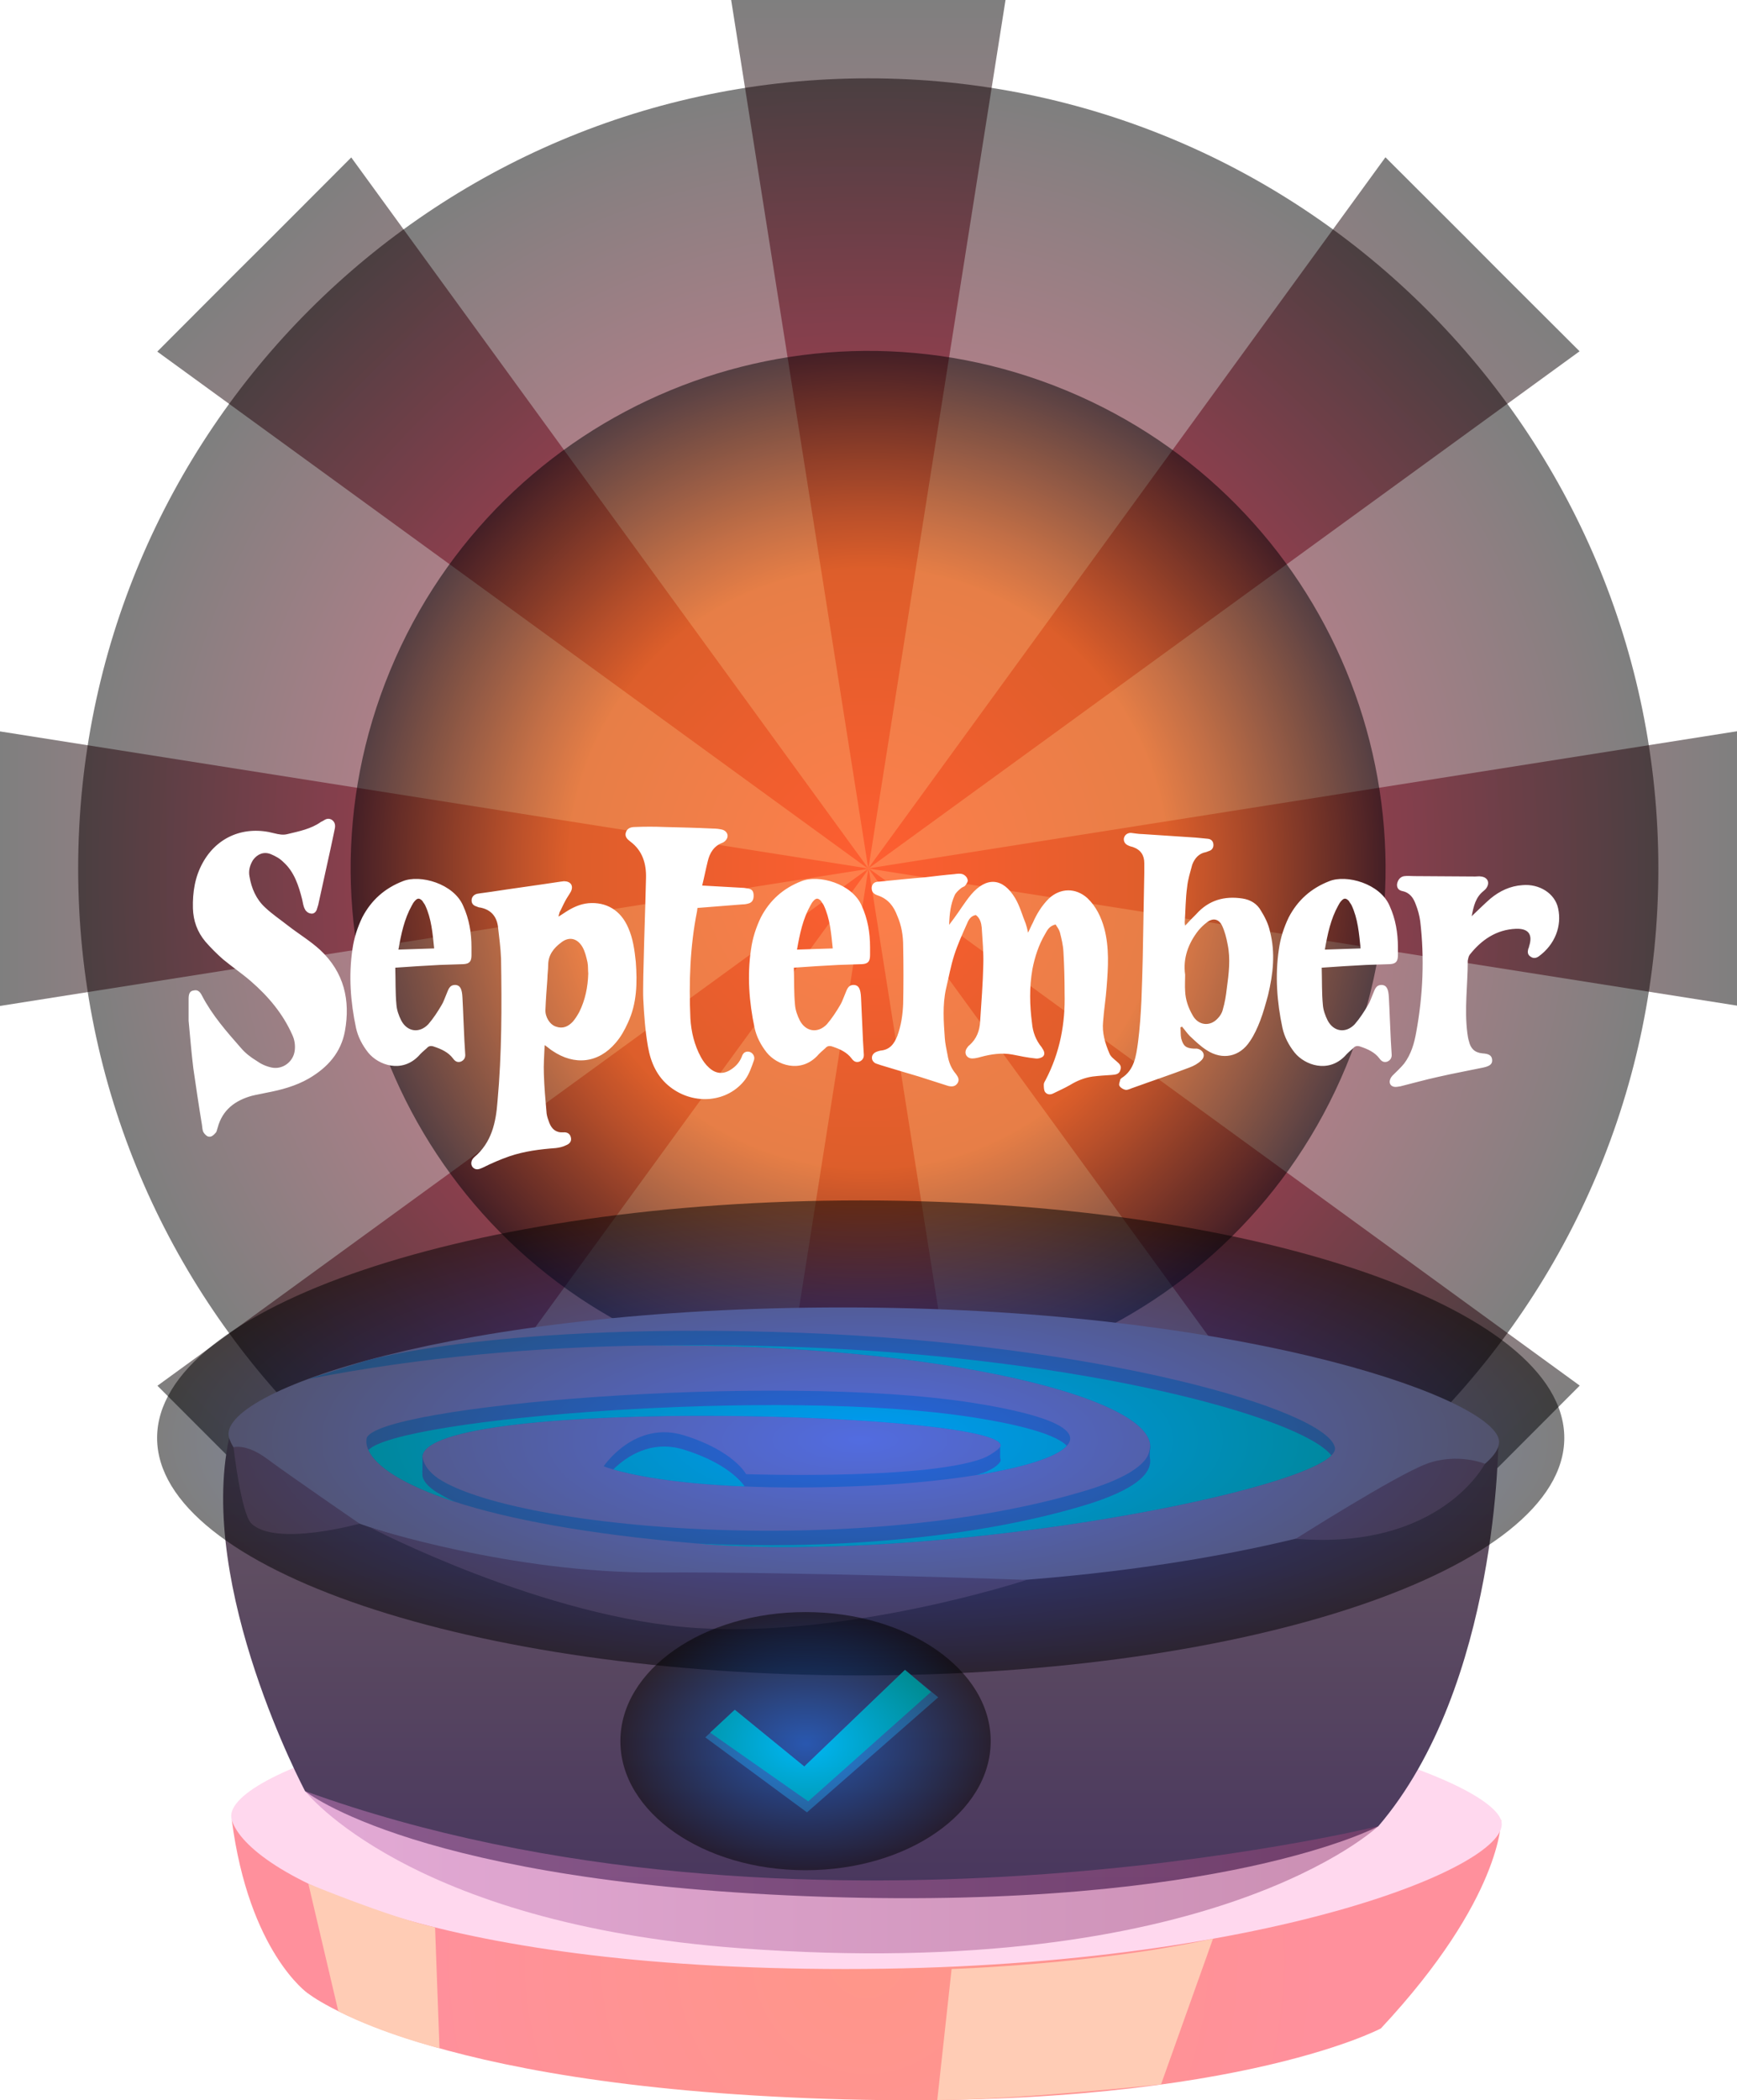 <svg width="283" height="342" viewBox="0 0 283 342" fill="none" xmlns="http://www.w3.org/2000/svg">
<g clip-path="url(#clip0_6238_9959)">
<path style="mix-blend-mode:screen" opacity="0.5" d="M141.462 270.116C212.556 270.116 270.189 212.504 270.189 141.436C270.189 70.368 212.556 12.756 141.462 12.756C70.368 12.756 12.734 70.368 12.734 141.436C12.734 212.504 70.368 270.116 141.462 270.116Z" fill="url(#paint0_radial_6238_9959)"/>
<path style="mix-blend-mode:screen" opacity="0.5" fill-rule="evenodd" clip-rule="evenodd" d="M163.823 0H145.209H137.738H119.125L141.461 141.435L141.487 140.511V141.435L163.823 0Z" fill="url(#paint1_linear_6238_9959)"/>
<path style="mix-blend-mode:screen" opacity="0.5" fill-rule="evenodd" clip-rule="evenodd" d="M57.227 25.639L44.082 38.804L38.768 44.091L25.623 57.257L141.462 141.486L140.82 140.819L141.488 141.435L57.227 25.639Z" fill="url(#paint2_linear_6238_9959)"/>
<path style="mix-blend-mode:screen" opacity="0.5" fill-rule="evenodd" clip-rule="evenodd" d="M0 119.107V137.74V145.208V163.814L141.487 141.487L140.563 141.461L141.487 141.435L0 119.107Z" fill="url(#paint3_linear_6238_9959)"/>
<path style="mix-blend-mode:screen" opacity="0.5" fill-rule="evenodd" clip-rule="evenodd" d="M25.648 225.665L38.819 238.831L44.108 244.143L57.278 257.283L141.539 141.487L140.872 142.128L141.488 141.436L25.648 225.665Z" fill="url(#paint4_linear_6238_9959)"/>
<path style="mix-blend-mode:screen" opacity="0.5" fill-rule="evenodd" clip-rule="evenodd" d="M119.15 282.896H137.789H145.26H163.874L141.538 141.436L141.512 142.385L141.486 141.436L119.15 282.896Z" fill="url(#paint5_linear_6238_9959)"/>
<path style="mix-blend-mode:screen" opacity="0.5" fill-rule="evenodd" clip-rule="evenodd" d="M225.747 257.258L238.918 244.092L244.232 238.805L257.377 225.64L141.538 141.41L142.18 142.077L141.486 141.436L225.747 257.258Z" fill="url(#paint6_linear_6238_9959)"/>
<path style="mix-blend-mode:screen" opacity="0.5" fill-rule="evenodd" clip-rule="evenodd" d="M282.999 163.763V145.157V137.689V119.082L141.486 141.41L142.436 141.435H141.486L282.999 163.763Z" fill="url(#paint7_linear_6238_9959)"/>
<path style="mix-blend-mode:screen" opacity="0.5" fill-rule="evenodd" clip-rule="evenodd" d="M257.352 57.206L244.181 44.066L238.892 38.753L225.722 25.613L141.461 141.41L142.128 140.768L141.487 141.435L257.352 57.206Z" fill="url(#paint8_linear_6238_9959)"/>
<path style="mix-blend-mode:screen" opacity="0.5" d="M219.308 173.662C237.122 130.671 216.7 81.385 173.693 63.577C130.686 45.77 81.382 66.185 63.568 109.176C45.754 152.167 66.176 201.453 109.183 219.261C152.19 237.068 201.495 216.653 219.308 173.662Z" fill="url(#paint9_radial_6238_9959)"/>
<path fill-rule="evenodd" clip-rule="evenodd" d="M50.14 324.601C50.14 324.601 40.564 317.903 37.766 296.396H244.566C244.566 296.396 244.823 309.075 224.977 330.324C224.977 330.324 199.458 343.901 134.812 341.796C68.6 339.641 50.166 324.601 50.166 324.601H50.14Z" fill="url(#paint10_radial_6238_9959)"/>
<path fill-rule="evenodd" clip-rule="evenodd" d="M37.764 296.396C35.428 288.902 74.863 275.146 137.737 275.146C200.612 275.146 241.998 289.159 244.565 296.396C247.133 303.634 205.644 320.649 137.737 320.649C69.831 320.649 40.486 305.071 37.764 296.396Z" fill="#FFD8EE"/>
<path fill-rule="evenodd" clip-rule="evenodd" d="M49.703 291.673C49.703 291.673 32.091 258.592 37.328 234.186H244.129C244.129 234.186 244.232 274.453 224.54 297.422C224.54 297.422 199.021 310.998 134.375 308.894C68.162 306.738 49.729 291.699 49.729 291.699L49.703 291.673Z" fill="url(#paint11_linear_6238_9959)"/>
<path fill-rule="evenodd" clip-rule="evenodd" d="M37.329 234.16C34.993 226.666 74.427 212.91 137.302 212.91C200.176 212.91 241.562 226.923 244.13 234.16C246.697 241.397 205.208 258.413 137.302 258.413C69.395 258.413 40.05 242.835 37.329 234.16Z" fill="#A4A0C2"/>
<path fill-rule="evenodd" clip-rule="evenodd" d="M217.48 235.674C217.582 236.085 217.377 236.547 216.915 237.009C210.419 243.476 152.14 254.46 114.246 251.406C113.989 251.381 113.758 251.355 113.527 251.355C95.53 249.841 82.693 247.351 74.093 244.554C65.595 241.782 61.205 238.754 60.023 236.136C59.715 235.494 59.638 234.879 59.715 234.314C60.486 228.95 126.107 223.407 158.43 228.437C171.96 230.567 175.965 233.108 173.809 235.443C172.166 237.291 166.697 238.985 159.072 240.217C153.27 241.141 146.184 241.808 138.585 242.064C131.884 242.295 126.159 242.27 121.332 242.064C109.214 241.577 102.667 240.088 99.92 239.293C98.842 238.985 98.354 238.779 98.354 238.779C98.354 238.779 103.386 231.234 111.473 233.749C119.561 236.264 121.563 240.063 121.563 240.063C121.563 240.063 154.631 241.192 161.819 236.701C162.333 236.393 162.718 236.059 162.949 235.674C166.415 230.002 69.061 227.179 68.804 237.291C68.804 237.753 68.907 238.189 69.189 238.626C74.426 248.044 136.325 254.871 176.582 242.834C182.897 240.961 186.261 238.882 187.159 236.752C190.908 228.026 152.834 218.633 105.877 219.121H105.26C87.571 219.352 68.675 220.969 50.268 224.562L59.715 221.559C59.715 221.559 81.692 215.22 130.395 217.042C179.123 218.864 215.965 229.54 217.48 235.674Z" fill="#4C95C7"/>
<path fill-rule="evenodd" clip-rule="evenodd" d="M121.332 242.064C109.214 241.576 102.667 240.088 99.92 239.292C101.999 237.239 106.056 234.39 111.473 236.084C118.122 238.163 120.664 241.089 121.332 242.064Z" fill="#00FFED"/>
<path fill-rule="evenodd" clip-rule="evenodd" d="M162.949 238.035C163.231 237.573 162.821 237.111 161.819 236.7C162.333 236.392 162.718 236.059 162.949 235.674C166.415 230.002 69.061 227.179 68.804 237.29C68.804 237.752 68.906 238.189 69.189 238.625C68.932 238.933 68.804 239.267 68.804 239.626C68.752 241.371 70.678 243.039 74.093 244.553C65.595 241.782 61.204 238.753 60.023 236.136C64.901 230.951 127.211 225.921 158.43 230.797C167.493 232.209 172.294 233.851 173.809 235.443C172.166 237.29 166.697 238.984 159.072 240.216C161.023 239.626 162.41 238.907 162.949 238.035Z" fill="#00FFED"/>
<path fill-rule="evenodd" clip-rule="evenodd" d="M216.915 237.009C210.42 243.477 152.141 254.461 114.247 251.407C113.99 251.381 113.759 251.355 113.528 251.355C133.887 252.331 157.635 250.842 176.582 245.17C185.208 242.578 188.341 239.653 187.16 236.753C190.908 228.027 152.834 218.634 105.877 219.121C113.143 218.993 121.307 219.044 130.395 219.378C176.531 221.097 211.986 230.773 216.915 237.009Z" fill="#00FFED"/>
<path style="mix-blend-mode:multiply" opacity="0.5" fill-rule="evenodd" clip-rule="evenodd" d="M49.703 291.674C49.703 291.674 66.494 313.257 120.562 317.261C197.66 322.984 224.54 297.397 224.54 297.397C224.54 297.397 129.805 320.649 49.703 291.674Z" fill="url(#paint12_linear_6238_9959)"/>
<path fill-rule="evenodd" clip-rule="evenodd" d="M60.332 248.736C60.332 248.736 83.207 256.205 107.058 256.076C130.909 255.948 167.263 257.282 167.263 257.282C167.263 257.282 138.842 266.65 113.81 265.136C88.778 263.622 60.358 248.762 60.358 248.762L60.332 248.736Z" fill="#8B6F8B"/>
<path fill-rule="evenodd" clip-rule="evenodd" d="M211.113 250.584C211.113 250.584 227.416 240.242 232.448 238.368C237.506 236.52 241.922 238.368 241.922 238.368C241.922 238.368 234.707 252.509 211.113 250.584Z" fill="#8B6F8B"/>
<path fill-rule="evenodd" clip-rule="evenodd" d="M38.022 235.675C38.022 235.675 40.101 235.033 43.49 237.548C46.853 240.063 58.586 248.122 58.586 248.122C58.586 248.122 45.005 251.92 40.974 248.122C39.279 246.505 38.047 235.675 38.047 235.675H38.022Z" fill="#8B6F8B"/>
<g style="mix-blend-mode:soft-light">
<path fill-rule="evenodd" clip-rule="evenodd" d="M152.705 341.975L155.042 320.648C155.042 320.648 178.841 319.879 197.634 315.695L189.162 339.435C189.162 339.435 164.823 342.001 152.68 341.975H152.705Z" fill="#FFCCB5"/>
</g>
<g style="mix-blend-mode:soft-light">
<path fill-rule="evenodd" clip-rule="evenodd" d="M55.12 327.526L50.242 306.764C50.242 306.764 63.361 312.204 70.884 313.873L71.603 333.557C71.603 333.557 62.566 331.324 55.12 327.526Z" fill="#FFCCB5"/>
</g>
<path fill-rule="evenodd" clip-rule="evenodd" d="M162.949 235.674V238.035C162.949 238.035 161.434 239.498 160.048 239.883L159.586 237.778C159.586 237.778 161.999 236.752 162.924 235.674H162.949Z" fill="#4C95C7"/>
<path fill-rule="evenodd" clip-rule="evenodd" d="M187.39 235.494L187.211 238.933L184.412 241.884V239.575C184.412 239.575 187.262 238.471 187.365 235.494H187.39Z" fill="#4C95C7"/>
<path fill-rule="evenodd" clip-rule="evenodd" d="M68.83 240.063V236.676C68.83 236.676 68.471 238.575 71.141 240.602L71.449 243.169C71.449 243.169 68.805 241.783 68.805 240.063H68.83Z" fill="#4C95C7"/>
<path style="mix-blend-mode:screen" opacity="0.5" d="M140.228 272.836C203.538 272.836 254.861 255.52 254.861 234.16C254.861 212.8 203.538 195.484 140.228 195.484C76.918 195.484 25.596 212.8 25.596 234.16C25.596 255.52 76.918 272.836 140.228 272.836Z" fill="url(#paint13_radial_6238_9959)"/>
<path fill-rule="evenodd" clip-rule="evenodd" d="M114.914 282.922L119.715 278.431L131.037 287.67L147.443 271.938L152.86 276.403L131.474 295.138L114.914 282.922Z" fill="#4C95C7"/>
<path fill-rule="evenodd" clip-rule="evenodd" d="M115.709 282.152L131.678 293.341L151.678 275.53L147.442 271.938L131.036 287.67L119.714 278.431L115.709 282.152Z" fill="#00FFED"/>
<path style="mix-blend-mode:screen" opacity="0.5" d="M131.243 304.557C147.903 304.557 161.409 295.147 161.409 283.538C161.409 271.93 147.903 262.52 131.243 262.52C114.582 262.52 101.076 271.93 101.076 283.538C101.076 295.147 114.582 304.557 131.243 304.557Z" fill="url(#paint14_radial_6238_9959)"/>
<g filter="url(#filter0_d_6238_9959)">
<path d="M31.497 169.968C31.177 167.408 30.985 164.848 30.729 162.224C30.729 161.072 30.729 159.856 30.729 158.64C30.729 157.744 30.985 157.36 31.561 157.296C32.265 157.104 32.649 157.616 32.905 158.128C34.569 161.328 36.937 164.016 39.241 166.64C39.945 167.472 40.841 168.176 41.801 168.752C42.505 169.264 43.337 169.648 44.233 169.84C46.025 170.224 47.753 168.944 48.009 167.152C48.137 166.256 48.009 165.36 47.625 164.528C46.089 161.072 43.721 158.256 40.841 155.76C39.433 154.544 37.833 153.456 36.361 152.24C35.337 151.344 34.377 150.384 33.481 149.36C32.137 147.76 31.497 145.968 31.433 143.92C31.369 141.296 31.753 138.8 33.033 136.496C35.401 132.208 39.881 130.416 44.681 131.696C45.449 131.888 46.153 132.016 46.857 131.824C48.713 131.376 50.697 130.992 52.297 129.84C52.425 129.776 52.553 129.712 52.681 129.648C53.129 129.328 53.577 129.2 54.089 129.52C54.601 129.904 54.665 130.416 54.537 130.992C54.281 132.144 54.089 133.232 53.833 134.32C53.193 137.328 52.489 140.336 51.849 143.344C51.785 143.6 51.657 143.92 51.593 144.176C51.401 144.624 51.017 144.88 50.569 144.752C50.185 144.688 49.801 144.368 49.673 144.048C49.417 143.6 49.353 143.024 49.225 142.448C48.649 140.208 47.945 137.968 46.153 136.368C45.577 135.792 44.873 135.408 44.105 135.088C42.953 134.64 41.929 135.088 41.225 136.048C40.713 136.88 40.457 137.776 40.649 138.736C40.969 140.656 41.737 142.448 43.209 143.792C44.361 144.88 45.705 145.776 46.921 146.736C48.649 148.08 50.569 149.232 52.169 150.704C56.073 154.352 57.097 158.896 56.201 163.888C55.561 167.408 53.385 169.84 50.313 171.632C48.201 172.848 45.833 173.488 43.465 173.936C42.633 174.128 41.801 174.256 41.033 174.448C38.281 175.216 36.233 176.752 35.465 179.632C35.337 179.952 35.337 180.336 35.081 180.528C34.825 180.848 34.441 181.168 34.057 181.104C33.737 181.104 33.353 180.72 33.161 180.4C32.969 180.08 32.969 179.632 32.905 179.184C32.393 176.112 31.945 173.04 31.497 169.968ZM75.472 143.536C76.432 145.648 76.816 147.888 76.816 150.256C76.816 150.704 76.816 151.152 76.816 151.536C76.816 152.56 76.496 152.944 75.536 153.008C74.256 153.072 72.976 153.072 71.632 153.136C69.328 153.264 66.96 153.392 64.4 153.584C64.464 155.696 64.4 157.68 64.592 159.664C64.656 160.496 64.976 161.392 65.36 162.16C66.32 164.016 68.304 164.336 69.776 162.8C70.608 161.84 71.312 160.752 71.952 159.664C72.272 159.152 72.464 158.512 72.72 157.936C73.04 157.232 73.168 156.336 74.256 156.4C74.96 156.464 75.28 157.04 75.344 158.448C75.472 160.752 75.536 163.12 75.664 165.488C75.728 166.192 75.728 166.896 75.792 167.6C75.856 168.176 75.664 168.624 75.088 168.88C74.512 169.072 74.128 168.816 73.808 168.368C73.04 167.344 71.888 166.832 70.736 166.448C70.224 166.256 69.84 166.32 69.52 166.704C69.072 167.088 68.56 167.536 68.176 167.984C65.424 170.8 61.648 169.456 59.984 167.408C59.024 166.192 58.32 164.848 58 163.376C57.104 159.152 56.784 154.864 57.424 150.576C57.68 148.72 58.256 146.992 59.024 145.392C60.496 142.576 62.672 140.656 65.616 139.504C68.432 138.352 73.936 139.888 75.472 143.536ZM64.912 150.64C66.896 150.576 68.752 150.512 70.736 150.448C70.48 147.952 70.288 145.584 69.264 143.408C69.136 143.152 68.944 142.96 68.816 142.704C68.368 142.256 68.048 142.192 67.6 142.704C67.408 142.896 67.216 143.216 67.088 143.472C65.872 145.648 65.36 148.08 64.912 150.64ZM103.585 152.624C103.841 156.016 103.777 159.408 102.305 162.544C101.793 163.696 101.153 164.848 100.321 165.808C97.505 169.136 93.601 169.584 89.953 167.088C89.633 166.896 89.313 166.576 88.737 166.192C88.673 167.856 88.545 169.392 88.609 170.864C88.673 173.04 88.865 175.152 89.057 177.328C89.121 177.84 89.313 178.352 89.505 178.864C89.889 179.824 90.529 180.464 91.745 180.4C92.385 180.336 92.897 180.592 93.025 181.296C93.153 181.936 92.705 182.32 92.193 182.512C91.681 182.768 91.105 182.896 90.529 182.96C87.969 183.152 85.409 183.472 82.977 184.304C81.505 184.816 80.033 185.456 78.625 186.16C78.049 186.416 77.537 186.608 77.025 186.096C76.641 185.648 76.705 184.944 77.281 184.432C80.097 182.064 80.801 178.8 81.057 175.344C81.761 167.6 81.761 159.856 81.633 152.112C81.569 150.32 81.313 148.592 81.121 146.8C80.865 145.136 79.905 144.112 78.241 143.792C77.985 143.792 77.793 143.664 77.601 143.6C77.153 143.472 76.833 143.152 76.833 142.64C76.833 142.064 77.217 141.68 77.729 141.552C78.433 141.424 79.201 141.36 79.969 141.232C83.745 140.656 87.585 140.144 91.361 139.568C91.553 139.568 91.745 139.504 91.873 139.504C92.961 139.504 93.473 140.208 93.025 141.168C92.705 141.744 92.321 142.256 92.065 142.768C91.745 143.344 91.489 143.984 91.169 144.56C91.105 144.752 91.105 144.88 90.977 145.264C91.553 144.944 91.873 144.688 92.193 144.496C93.281 143.792 94.497 143.216 95.841 143.088C98.785 142.832 101.153 144.24 102.369 147.12C103.137 148.848 103.393 150.768 103.585 152.624ZM94.369 160.816C95.329 158.896 95.777 156.784 95.841 154.544C95.777 153.904 95.841 153.328 95.713 152.688C95.521 151.856 95.329 150.96 94.881 150.192C94.049 148.784 92.705 148.464 91.425 149.488C90.209 150.384 89.313 151.536 89.313 153.136C89.313 153.904 89.185 154.672 89.185 155.376C89.057 157.104 88.929 158.768 88.865 160.432C88.801 161.584 89.569 162.864 90.593 163.184C91.681 163.568 92.577 163.184 93.345 162.352C93.729 161.904 94.049 161.392 94.369 160.816ZM122.082 167.28C122.594 167.408 123.042 167.984 122.85 168.624C122.466 169.712 122.082 170.864 121.442 171.76C118.626 175.536 113.122 176.048 109.218 173.04C107.042 171.376 106.018 169.008 105.57 166.448C105.122 163.888 104.93 161.264 104.802 158.64C104.674 155.952 105.186 142.832 105.25 138.992C105.314 136.624 104.674 134.512 102.69 133.04C102.178 132.656 101.73 132.208 101.986 131.504C102.242 130.8 102.882 130.672 103.522 130.672C105.058 130.608 106.658 130.608 108.194 130.672C110.818 130.736 113.506 130.8 116.13 130.928C116.706 130.928 117.218 130.992 117.73 131.12C118.626 131.44 118.818 132.336 118.114 132.976C117.986 133.104 117.858 133.168 117.73 133.232C116.322 133.744 115.618 134.896 115.298 136.304C114.978 137.584 114.722 138.928 114.402 140.208C116.706 140.336 118.946 140.464 121.25 140.592C121.506 140.656 121.762 140.656 122.018 140.72C122.594 140.848 122.786 141.232 122.786 141.872C122.786 142.448 122.594 142.896 122.082 143.088C121.698 143.216 121.314 143.28 120.93 143.28C118.498 143.472 116.066 143.664 113.634 143.856C113.634 143.984 113.57 144.176 113.57 144.368C112.418 150.128 112.226 155.952 112.482 161.84C112.61 164.016 113.122 166.192 114.21 168.176C114.53 168.752 114.978 169.392 115.49 169.84C116.642 170.928 117.922 170.992 119.202 170.096C119.97 169.584 120.546 168.88 120.866 168.048C121.058 167.472 121.442 167.152 122.082 167.28ZM140.41 143.536C141.37 145.648 141.754 147.888 141.754 150.256C141.754 150.704 141.754 151.152 141.754 151.536C141.754 152.56 141.434 152.944 140.474 153.008C139.194 153.072 137.914 153.072 136.57 153.136C134.266 153.264 131.898 153.392 129.338 153.584C129.402 155.696 129.338 157.68 129.53 159.664C129.594 160.496 129.914 161.392 130.298 162.16C131.258 164.016 133.242 164.336 134.714 162.8C135.546 161.84 136.25 160.752 136.89 159.664C137.21 159.152 137.402 158.512 137.658 157.936C137.978 157.232 138.106 156.336 139.194 156.4C139.898 156.464 140.218 157.04 140.282 158.448C140.41 160.752 140.474 163.12 140.602 165.488C140.666 166.192 140.666 166.896 140.73 167.6C140.794 168.176 140.602 168.624 140.026 168.88C139.45 169.072 139.066 168.816 138.746 168.368C137.978 167.344 136.826 166.832 135.674 166.448C135.162 166.256 134.778 166.32 134.458 166.704C134.01 167.088 133.498 167.536 133.114 167.984C130.362 170.8 126.586 169.456 124.922 167.408C123.962 166.192 123.258 164.848 122.938 163.376C122.042 159.152 121.722 154.864 122.362 150.576C122.618 148.72 123.194 146.992 123.962 145.392C125.434 142.576 127.61 140.656 130.554 139.504C133.37 138.352 138.874 139.888 140.41 143.536ZM129.85 150.64C131.834 150.576 133.69 150.512 135.674 150.448C135.418 147.952 135.226 145.584 134.202 143.408C134.074 143.152 133.882 142.96 133.754 142.704C133.306 142.256 132.986 142.192 132.538 142.704C132.346 142.896 132.154 143.216 132.026 143.472C130.81 145.648 130.298 148.08 129.85 150.64ZM181.899 168.816C182.347 169.2 182.795 169.584 182.539 170.224C182.347 170.992 181.707 170.992 181.067 171.056C180.043 171.12 179.019 171.184 177.995 171.312C176.651 171.504 175.435 172.016 174.283 172.72C173.387 173.232 172.491 173.616 171.595 174.064C171.083 174.32 170.571 174.256 170.251 173.808C170.059 173.488 170.059 172.976 170.059 172.592C170.059 172.336 170.251 172.08 170.379 171.824C172.683 167.408 173.579 162.672 173.451 157.744C173.451 155.44 173.387 153.2 173.259 150.96C173.195 149.872 172.939 148.848 172.683 147.824C172.555 147.376 172.235 146.928 171.979 146.544C170.955 146.8 170.635 147.44 170.251 148.144C169.227 149.872 168.587 151.856 168.203 153.84C167.691 156.784 167.755 159.664 168.139 162.608C168.267 164.08 168.779 165.424 169.739 166.576C169.739 166.64 169.803 166.64 169.803 166.704C170.123 167.152 170.315 167.664 169.931 168.048C169.611 168.304 169.099 168.432 168.715 168.368C167.435 168.24 166.219 167.984 164.939 167.728C163.211 167.408 161.483 167.664 159.819 168.112C159.371 168.24 158.859 168.368 158.411 168.368C157.451 168.368 157.003 167.472 157.515 166.704C157.643 166.512 157.771 166.32 157.963 166.192C159.115 165.168 159.627 163.824 159.691 162.288C159.883 159.216 160.139 156.208 160.203 153.136C160.267 151.088 160.075 149.104 159.947 147.056C159.883 146.352 159.691 145.52 158.987 145.008C158.219 145.136 157.835 145.712 157.579 146.352C156.811 148.08 156.043 149.744 155.467 151.536C154.891 153.328 154.571 155.184 154.123 157.04C153.547 159.664 153.739 162.352 153.931 165.04C153.995 165.936 154.187 166.832 154.379 167.792C154.571 168.944 154.955 169.968 155.723 170.864C156.043 171.312 156.363 171.76 156.043 172.336C155.659 172.976 155.083 172.976 154.507 172.848C152.907 172.336 151.307 171.824 149.707 171.312C147.595 170.672 145.547 170.096 143.499 169.456C143.179 169.328 142.859 169.264 142.603 169.136C141.835 168.688 141.899 167.728 142.667 167.344C142.923 167.216 143.179 167.152 143.435 167.088C144.971 166.96 145.675 166 146.187 164.72C146.827 162.992 147.083 161.2 147.147 159.408C147.211 156.272 147.211 153.2 147.147 150.064C147.147 148.4 146.891 146.736 146.187 145.136C145.611 143.6 144.715 142.384 142.987 141.808C142.219 141.552 141.963 141.104 142.027 140.464C142.155 139.696 142.731 139.568 143.307 139.568C145.803 139.312 148.299 139.056 150.731 138.864C152.331 138.672 153.931 138.48 155.467 138.352C155.915 138.288 156.427 138.224 156.811 138.352C157.195 138.48 157.579 138.864 157.643 139.248C157.771 139.504 157.451 139.952 157.259 140.208C157.131 140.4 156.747 140.464 156.555 140.656C156.171 140.976 155.723 141.36 155.531 141.808C154.891 143.216 154.699 144.752 154.635 146.608C155.019 146.096 155.211 145.84 155.403 145.584C156.363 144.304 157.195 142.896 158.219 141.68C160.715 138.736 163.403 138.928 165.387 142.256C166.155 143.536 166.539 145.008 167.115 146.416C167.243 146.8 167.371 147.248 167.499 147.888C167.819 147.248 168.011 146.736 168.267 146.288C168.907 144.816 169.739 143.472 170.891 142.32C172.747 140.592 175.243 140.528 177.163 142.256C178.571 143.6 179.403 145.328 179.915 147.184C180.747 150.32 180.555 153.52 180.299 156.72C180.171 158.576 179.851 160.496 179.723 162.352C179.531 164.208 180.043 165.872 180.747 167.536C180.939 168.048 181.451 168.432 181.899 168.816ZM206.914 147.696C207.81 151.152 207.426 154.608 206.594 158.064C206.21 159.472 205.826 160.88 205.314 162.224C204.866 163.376 204.354 164.528 203.65 165.552C201.986 168.112 199.17 168.688 196.61 167.024C195.586 166.384 194.754 165.552 193.858 164.72C193.41 164.272 193.026 163.696 192.578 163.184C192.514 163.248 192.386 163.248 192.322 163.312C192.386 163.888 192.322 164.528 192.45 165.104C192.77 166.32 193.218 166.704 194.498 166.768C194.69 166.768 194.882 166.768 195.01 166.768C196.098 166.96 196.482 167.984 195.714 168.688C195.202 169.2 194.498 169.584 193.794 169.84C190.786 170.992 187.714 172.016 184.706 173.104C184.258 173.232 183.874 173.488 183.426 173.488C183.042 173.424 182.594 173.168 182.402 172.848C182.21 172.592 182.466 172.144 182.53 171.76C182.594 171.696 182.658 171.632 182.722 171.568C184.834 170.224 185.09 167.984 185.41 165.744C185.986 161.264 186.05 156.656 186.178 152.112C186.242 147.44 186.37 142.832 186.434 138.16C186.434 137.648 186.434 137.072 186.434 136.56C186.434 135.28 185.858 134.384 184.578 133.936C184.322 133.872 184.066 133.808 183.81 133.68C183.362 133.488 183.042 133.104 183.106 132.528C183.234 131.952 183.682 131.632 184.258 131.632C184.898 131.696 185.474 131.824 186.114 131.824C188.994 132.016 191.938 132.208 194.818 132.4C195.522 132.464 196.162 132.528 196.802 132.592C197.378 132.656 197.698 133.04 197.698 133.616C197.698 134.064 197.442 134.448 196.994 134.576C196.802 134.64 196.674 134.704 196.482 134.768C195.33 134.96 194.626 135.792 194.242 136.816C193.922 138.032 193.538 139.184 193.41 140.464C193.154 142.32 193.154 144.24 193.026 146.16C193.026 146.288 193.026 146.48 193.09 146.736C193.73 146.032 194.306 145.456 194.882 144.88C196.93 142.576 199.49 141.872 202.434 142.32C203.714 142.512 204.802 143.152 205.442 144.304C206.082 145.328 206.658 146.48 206.914 147.696ZM199.874 156.976C200.194 154.608 200.514 152.176 200.002 149.744C199.81 148.72 199.554 147.696 199.106 146.736C198.53 145.584 197.57 145.456 196.61 146.224C196.098 146.608 195.65 147.056 195.266 147.504C193.602 149.616 192.706 152.048 193.09 154.736C193.09 155.696 193.026 156.528 193.09 157.424C193.154 158.832 193.602 160.112 194.306 161.328C195.202 162.992 197.122 163.248 198.402 161.84C198.786 161.456 199.106 160.944 199.234 160.368C199.554 159.28 199.746 158.128 199.874 156.976ZM226.41 143.536C227.37 145.648 227.754 147.888 227.754 150.256C227.754 150.704 227.754 151.152 227.754 151.536C227.754 152.56 227.434 152.944 226.474 153.008C225.194 153.072 223.914 153.072 222.57 153.136C220.266 153.264 217.898 153.392 215.338 153.584C215.402 155.696 215.338 157.68 215.53 159.664C215.594 160.496 215.914 161.392 216.298 162.16C217.258 164.016 219.242 164.336 220.714 162.8C221.546 161.84 222.25 160.752 222.89 159.664C223.21 159.152 223.402 158.512 223.658 157.936C223.978 157.232 224.106 156.336 225.194 156.4C225.898 156.464 226.218 157.04 226.282 158.448C226.41 160.752 226.474 163.12 226.602 165.488C226.666 166.192 226.666 166.896 226.73 167.6C226.794 168.176 226.602 168.624 226.026 168.88C225.45 169.072 225.066 168.816 224.746 168.368C223.978 167.344 222.826 166.832 221.674 166.448C221.162 166.256 220.778 166.32 220.458 166.704C220.01 167.088 219.498 167.536 219.114 167.984C216.362 170.8 212.586 169.456 210.922 167.408C209.962 166.192 209.258 164.848 208.938 163.376C208.042 159.152 207.722 154.864 208.362 150.576C208.618 148.72 209.194 146.992 209.962 145.392C211.434 142.576 213.61 140.656 216.554 139.504C219.37 138.352 224.874 139.888 226.41 143.536ZM215.85 150.64C217.834 150.576 219.69 150.512 221.674 150.448C221.418 147.952 221.226 145.584 220.202 143.408C220.074 143.152 219.882 142.96 219.754 142.704C219.306 142.256 218.986 142.192 218.538 142.704C218.346 142.896 218.154 143.216 218.026 143.472C216.81 145.648 216.298 148.08 215.85 150.64ZM253.855 143.92C254.495 146.8 253.343 149.808 250.719 151.728C250.271 152.048 249.823 152.112 249.375 151.792C248.863 151.472 248.863 151.024 248.991 150.512C249.055 150.384 249.119 150.256 249.119 150.128C249.759 148.208 249.055 147.184 247.007 147.248C243.807 147.376 241.375 149.04 239.455 151.472C239.263 151.728 239.199 152.112 239.135 152.432C239.135 156.4 238.559 160.304 239.071 164.272C239.135 164.72 239.199 165.168 239.327 165.552C239.583 166.704 240.223 167.408 241.503 167.536C242.655 167.6 243.039 167.92 243.103 168.56C243.167 169.2 242.847 169.584 241.695 169.84C239.263 170.352 236.767 170.8 234.271 171.376C232.223 171.824 230.175 172.4 228.127 172.912C227.743 172.976 227.359 173.04 227.103 172.976C226.271 172.784 226.207 171.888 226.847 171.184C227.487 170.544 228.191 169.904 228.767 169.2C229.919 167.664 230.431 165.872 230.751 164.016C231.839 158.064 232.095 152.048 231.391 146.032C231.263 145.072 231.007 144.176 230.687 143.344C230.303 142.256 229.727 141.36 228.447 141.104C227.871 140.976 227.551 140.592 227.615 139.952C227.743 139.248 228.191 138.736 228.831 138.672C229.343 138.608 229.855 138.672 230.431 138.672C233.695 138.672 237.023 138.736 240.351 138.736C240.671 138.736 240.991 138.672 241.311 138.736C242.399 138.864 242.783 139.76 242.143 140.656C242.015 140.848 241.823 140.976 241.695 141.104C240.415 142.128 240.095 143.536 239.775 145.2C240.991 144.048 241.887 143.152 242.847 142.32C244.319 141.104 246.047 140.272 248.031 140.144C250.783 139.888 253.343 141.488 253.855 143.92Z" fill="white"/>
</g>
</g>
<defs>
<filter id="filter0_d_6238_9959" x="26.729" y="129.199" width="231.766" height="65.408" filterUnits="userSpaceOnUse" color-interpolation-filters="sRGB">
<feFlood flood-opacity="0" result="BackgroundImageFix"/>
<feColorMatrix in="SourceAlpha" type="matrix" values="0 0 0 0 0 0 0 0 0 0 0 0 0 0 0 0 0 0 127 0" result="hardAlpha"/>
<feOffset dy="4"/>
<feGaussianBlur stdDeviation="2"/>
<feComposite in2="hardAlpha" operator="out"/>
<feColorMatrix type="matrix" values="0 0 0 0 0 0 0 0 0 0 0 0 0 0 0 0 0 0 0.25 0"/>
<feBlend mode="normal" in2="BackgroundImageFix" result="effect1_dropShadow_6238_9959"/>
<feBlend mode="normal" in="SourceGraphic" in2="effect1_dropShadow_6238_9959" result="shape"/>
</filter>
<radialGradient id="paint0_radial_6238_9959" cx="0" cy="0" r="1" gradientUnits="userSpaceOnUse" gradientTransform="translate(141.462 141.436) scale(128.727 128.68)">
<stop stop-color="#FF002F"/>
<stop offset="1"/>
</radialGradient>
<linearGradient id="paint1_linear_6238_9959" x1="141.487" y1="141.435" x2="141.487" y2="0" gradientUnits="userSpaceOnUse">
<stop stop-color="#FF002F"/>
<stop offset="1"/>
</linearGradient>
<linearGradient id="paint2_linear_6238_9959" x1="141.503" y1="141.475" x2="41.476" y2="41.41" gradientUnits="userSpaceOnUse">
<stop stop-color="#FF002F"/>
<stop offset="1"/>
</linearGradient>
<linearGradient id="paint3_linear_6238_9959" x1="141.487" y1="141.461" x2="0" y2="141.461" gradientUnits="userSpaceOnUse">
<stop stop-color="#FF002F"/>
<stop offset="1"/>
</linearGradient>
<linearGradient id="paint4_linear_6238_9959" x1="141.529" y1="141.457" x2="41.52" y2="241.503" gradientUnits="userSpaceOnUse">
<stop stop-color="#FF002F"/>
<stop offset="1"/>
</linearGradient>
<linearGradient id="paint5_linear_6238_9959" x1="141.512" y1="141.436" x2="141.512" y2="282.871" gradientUnits="userSpaceOnUse">
<stop stop-color="#FF002F"/>
<stop offset="1"/>
</linearGradient>
<linearGradient id="paint6_linear_6238_9959" x1="141.527" y1="141.413" x2="241.537" y2="241.46" gradientUnits="userSpaceOnUse">
<stop stop-color="#FF002F"/>
<stop offset="1"/>
</linearGradient>
<linearGradient id="paint7_linear_6238_9959" x1="141.512" y1="141.435" x2="282.999" y2="141.435" gradientUnits="userSpaceOnUse">
<stop stop-color="#FF002F"/>
<stop offset="1"/>
</linearGradient>
<linearGradient id="paint8_linear_6238_9959" x1="141.483" y1="141.413" x2="241.493" y2="41.367" gradientUnits="userSpaceOnUse">
<stop stop-color="#FF002F"/>
<stop offset="1"/>
</linearGradient>
<radialGradient id="paint9_radial_6238_9959" cx="0" cy="0" r="1" gradientUnits="userSpaceOnUse" gradientTransform="translate(141.452 141.422) scale(84.286 84.255)">
<stop offset="0.58" stop-color="#FF7E00"/>
<stop offset="0.69" stop-color="#C26000"/>
<stop offset="0.93" stop-color="#2D1600"/>
<stop offset="1"/>
</radialGradient>
<radialGradient id="paint10_radial_6238_9959" cx="0" cy="0" r="1" gradientUnits="userSpaceOnUse" gradientTransform="translate(141.153 319.186) scale(74.864 74.837)">
<stop stop-color="#FF9689"/>
<stop offset="0.99" stop-color="#FF909C"/>
</radialGradient>
<linearGradient id="paint11_linear_6238_9959" x1="140.228" y1="309.073" x2="140.228" y2="234.16" gradientUnits="userSpaceOnUse">
<stop stop-color="#48365E"/>
<stop offset="1" stop-color="#685763"/>
</linearGradient>
<linearGradient id="paint12_linear_6238_9959" x1="49.703" y1="304.891" x2="224.54" y2="304.891" gradientUnits="userSpaceOnUse">
<stop stop-color="#C77CBD"/>
<stop offset="1" stop-color="#974577"/>
</linearGradient>
<radialGradient id="paint13_radial_6238_9959" cx="0" cy="0" r="1" gradientUnits="userSpaceOnUse" gradientTransform="translate(140.124 234.503) scale(114.579 38.757)">
<stop stop-color="#0038FF"/>
<stop offset="1"/>
</radialGradient>
<radialGradient id="paint14_radial_6238_9959" cx="0" cy="0" r="1" gradientUnits="userSpaceOnUse" gradientTransform="translate(131.302 283.956) scale(30.192 21.064)">
<stop stop-color="#006FFF"/>
<stop offset="1"/>
</radialGradient>
<clipPath id="clip0_6238_9959">
<rect width="283" height="342" fill="white"/>
</clipPath>
</defs>
</svg>
